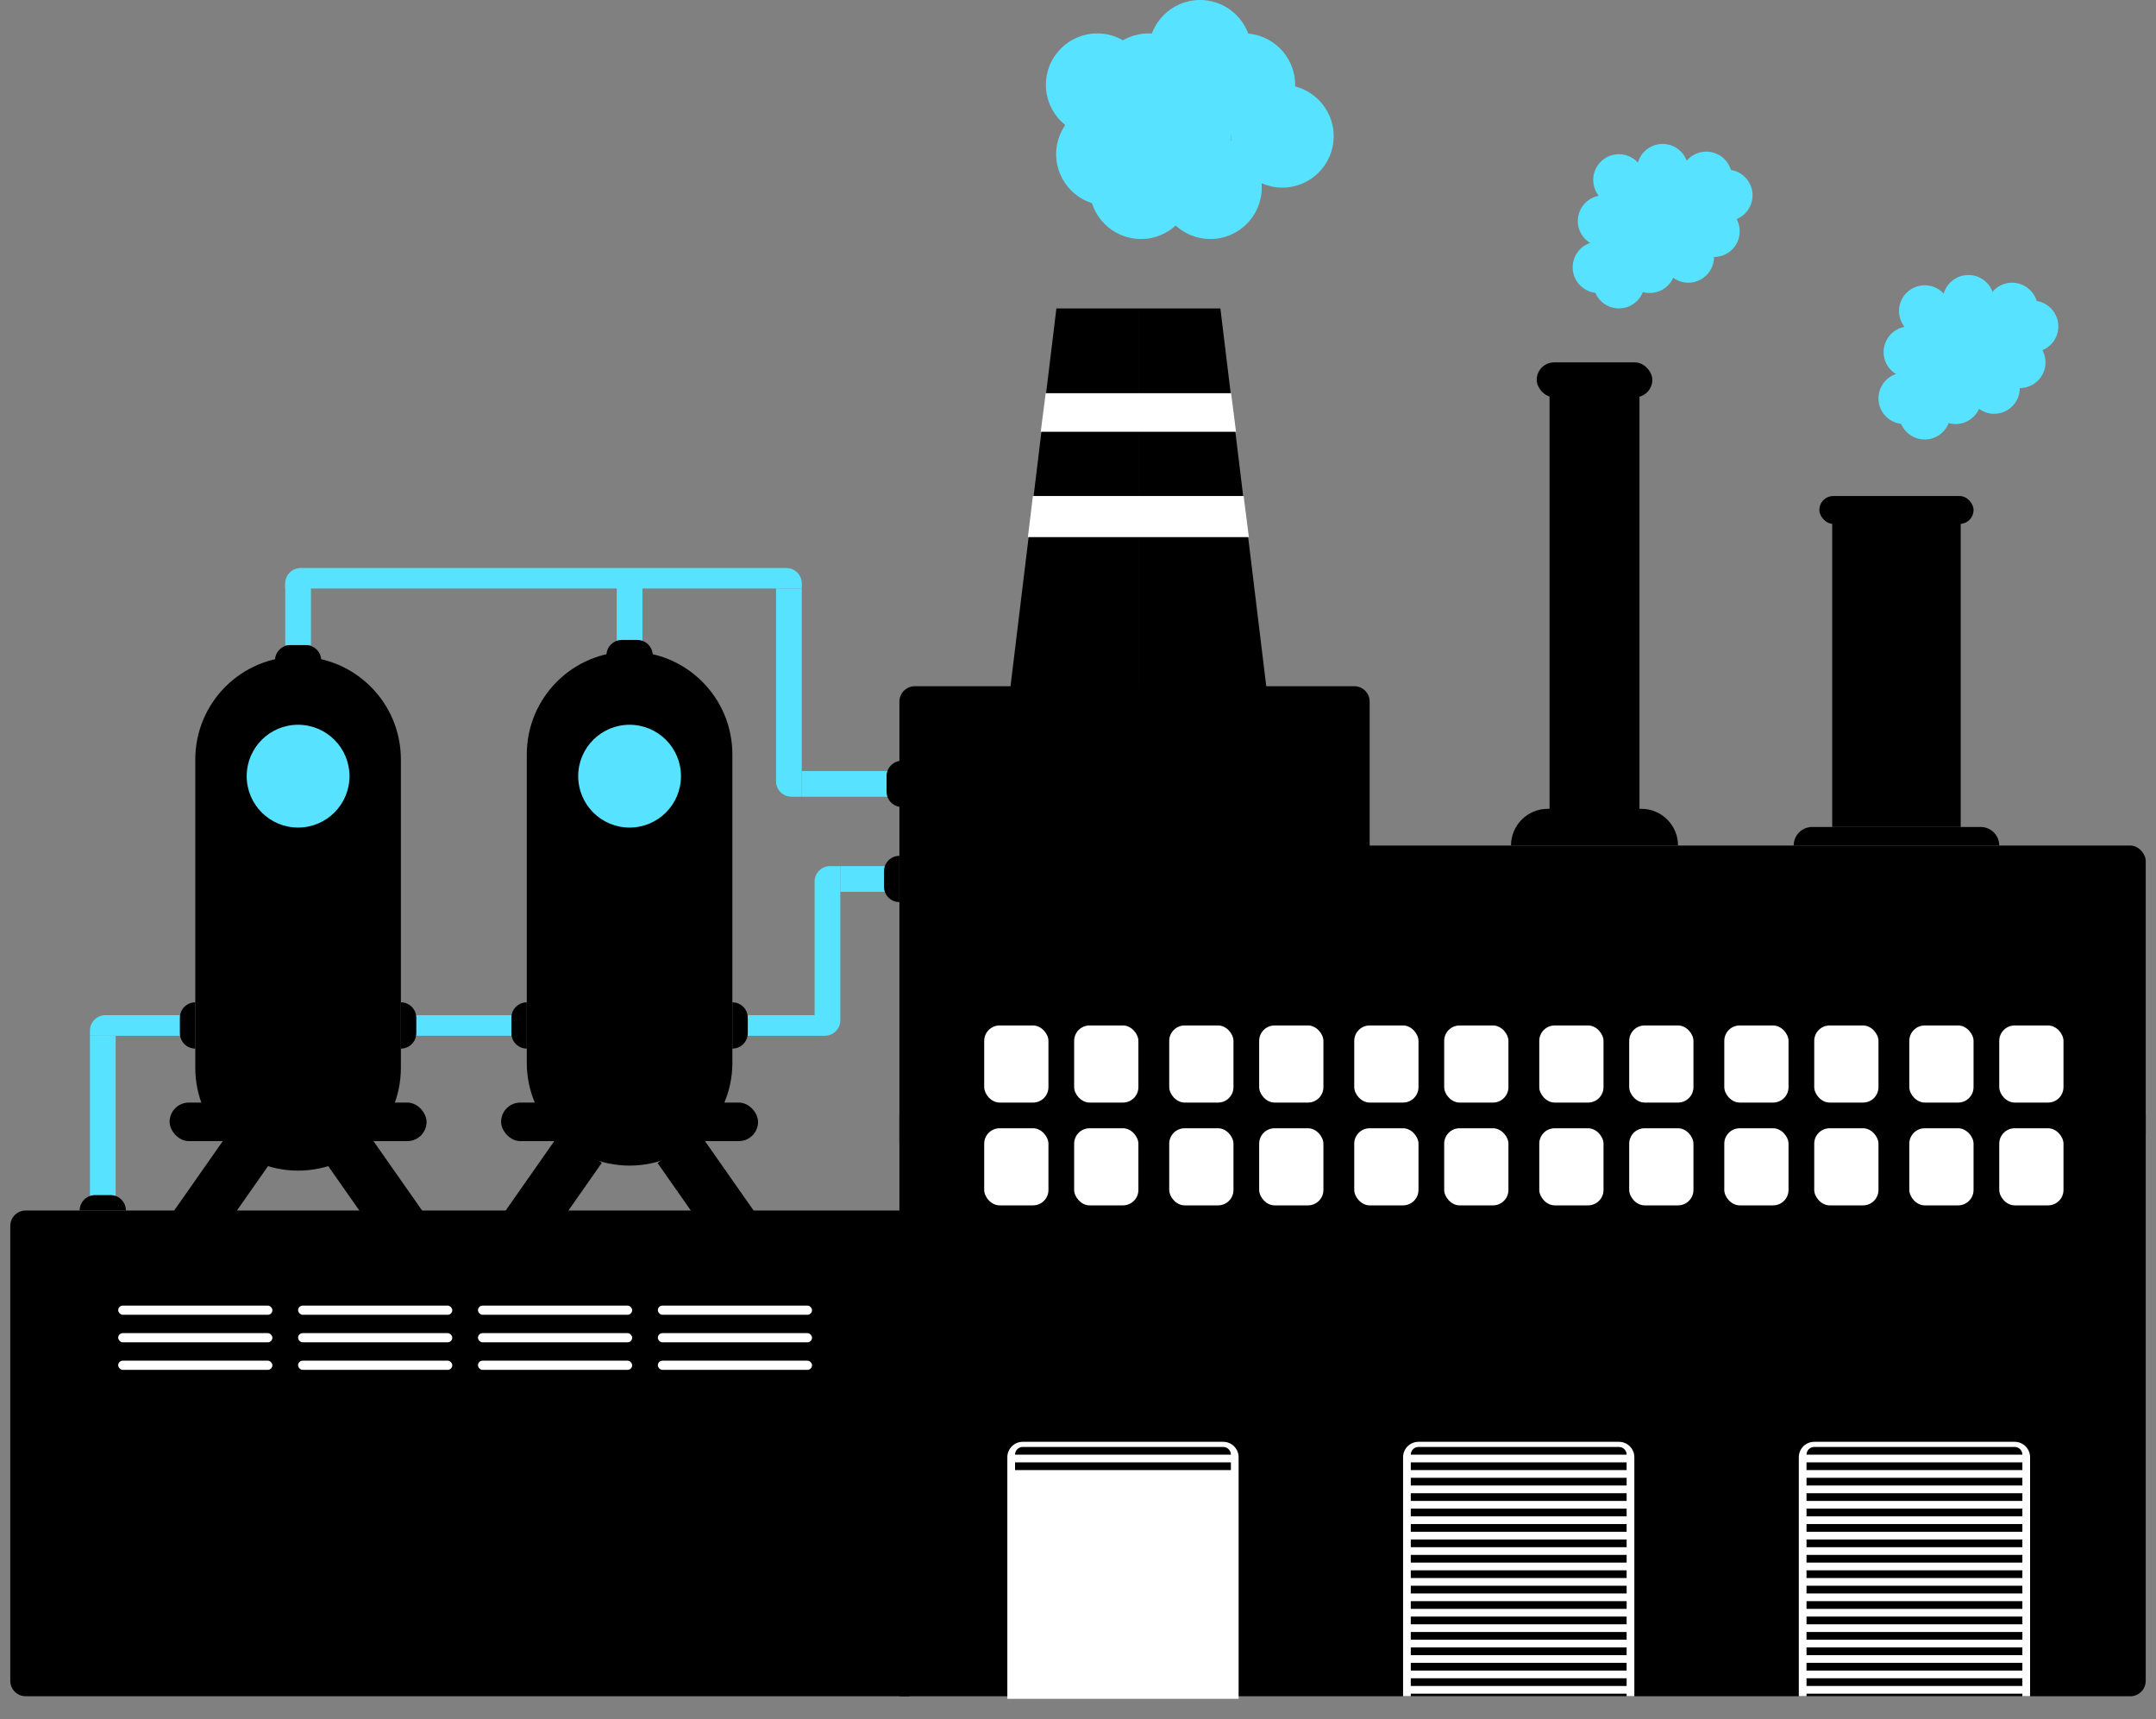 <svg viewBox="0 0 839 669" fill="none" xmlns="http://www.w3.org/2000/svg">
<rect x="0" y="0" width="839" height="669" fill="#808080" stroke="none"/>
<g>
<path d="M4 477C4 473.686 6.686 471 10 471H354V660H10C6.686 660 4 657.314 4 654V477Z" fill="black"/>
<path d="M350 434C350 430.686 352.686 428 356 428H829C832.314 428 835 430.686 835 434V654C835 657.314 832.314 660 829 660H350V434Z" fill="black"/>
<rect x="111" y="227" width="10" height="24" fill="#57e3ff"/>
<path d="M111 227C111 223.686 113.686 221 117 221H306C309.314 221 312 223.686 312 227V229H111V227Z" fill="#57e3ff"/>
<rect x="240" y="227" width="10" height="24" fill="#57e3ff"/>
<path d="M317 343C317 339.686 319.686 337 323 337H327V395H317V343Z" fill="#57e3ff"/>
<path d="M350 273C350 269.686 352.686 267 356 267H527C530.314 267 533 269.686 533 273V445H350V273Z" fill="black"/>
<rect x="519" y="329" width="316" height="118" rx="6" fill="black"/>
<rect x="383" y="399" width="25" height="30" rx="6" fill="white"/>
<rect x="418" y="399" width="25" height="30" rx="6" fill="white"/>
<rect x="383" y="439" width="25" height="30" rx="6" fill="white"/>
<rect x="418" y="439" width="25" height="30" rx="6" fill="white"/>
<rect x="455" y="399" width="25" height="30" rx="6" fill="white"/>
<rect x="490" y="399" width="25" height="30" rx="6" fill="white"/>
<rect x="455" y="439" width="25" height="30" rx="6" fill="white"/>
<rect x="490" y="439" width="25" height="30" rx="6" fill="white"/>
<rect x="527" y="399" width="25" height="30" rx="6" fill="white"/>
<rect x="562" y="399" width="25" height="30" rx="6" fill="white"/>
<rect x="527" y="439" width="25" height="30" rx="6" fill="white"/>
<rect x="562" y="439" width="25" height="30" rx="6" fill="white"/>
<rect x="599" y="399" width="25" height="30" rx="6" fill="white"/>
<rect x="634" y="399" width="25" height="30" rx="6" fill="white"/>
<rect x="599" y="439" width="25" height="30" rx="6" fill="white"/>
<rect x="634" y="439" width="25" height="30" rx="6" fill="white"/>
<rect x="671" y="399" width="25" height="30" rx="6" fill="white"/>
<rect x="706" y="399" width="25" height="30" rx="6" fill="white"/>
<rect x="671" y="439" width="25" height="30" rx="6" fill="white"/>
<rect x="706" y="439" width="25" height="30" rx="6" fill="white"/>
<rect x="743" y="399" width="25" height="30" rx="6" fill="white"/>
<rect x="778" y="399" width="25" height="30" rx="6" fill="white"/>
<rect x="743" y="439" width="25" height="30" rx="6" fill="white"/>
<rect x="778" y="439" width="25" height="30" rx="6" fill="white"/>
<path d="M302 229H312V310H308C304.686 310 302 307.314 302 304V229Z" fill="#57e3ff"/>
<rect x="312" y="300" width="34" height="10" fill="#57e3ff"/>
<rect x="327" y="337" width="18" height="10" fill="#57e3ff"/>
<path d="M290 395H327V397C327 400.314 324.314 403 321 403H290V395Z" fill="#57e3ff"/>
<rect x="161" y="395" width="39" height="8" fill="#57e3ff"/>
<path d="M205 293.526C205 271.435 222.909 253.526 245 253.526V253.526C267.091 253.526 285 271.435 285 293.526V413.526C285 435.618 267.091 453.526 245 453.526V453.526C222.909 453.526 205 435.618 205 413.526V293.526Z" fill="black"/>
<path d="M236 255C236 251.686 238.686 249 242 249H248C251.314 249 254 251.686 254 255V255.789H236V255Z" fill="black"/>
<path d="M285 390C288.314 390 291 392.686 291 396V402C291 405.314 288.314 408 285 408V408V390V390Z" fill="black"/>
<path d="M156 390C159.314 390 162 392.686 162 396V402C162 405.314 159.314 408 156 408V408V390V390Z" fill="black"/>
<path d="M351 314C347.686 314 345 311.314 345 308V302C345 298.686 347.686 296 351 296V296V314V314Z" fill="black"/>
<path d="M205 408C201.686 408 199 405.314 199 402V396C199 392.686 201.686 390 205 390V390V408V408Z" fill="black"/>
<path d="M35 401C35 397.686 37.686 395 41 395H71V403H35V401Z" fill="#57e3ff"/>
<rect x="35" y="403" width="10" height="63" fill="#57e3ff"/>
<path d="M76 408C72.686 408 70 405.314 70 402V396C70 392.686 72.686 390 76 390V390V408V408Z" fill="black"/>
<path d="M31 471C31 467.686 33.686 465 37 465H43C46.314 465 49 467.686 49 471V471H31V471Z" fill="black"/>
<path d="M350 351C346.686 351 344 348.314 344 345V339C344 335.686 346.686 333 350 333V333V351V351Z" fill="black"/>
<path d="M588 329C588 321.104 594.401 314.704 602.297 314.704H638.703C646.599 314.704 653 321.104 653 329V329H588V329Z" fill="black"/>
<rect x="603" y="143.859" width="35" height="177.992" fill="black"/>
<rect x="598" y="141" width="45" height="13.582" rx="6.791" fill="black"/>
<path d="M698 329C698 325.005 701.239 321.766 705.234 321.766H770.766C774.761 321.766 778 325.005 778 329V329H698V329Z" fill="black"/>
<rect x="713" y="202.404" width="50" height="119.362" fill="black"/>
<rect x="708" y="193" width="60" height="10.851" rx="5.426" fill="black"/>
<path d="M411.092 120H443V269H393L411.092 120Z" fill="black"/>
<path d="M474.908 120H443V269H493L474.908 120Z" fill="black"/>
<path d="M406.912 153H479.083L481 168H405L406.912 153Z" fill="white"/>
<path d="M401.948 193H483.958L486 209H400L401.948 193Z" fill="white"/>
<path d="M76 295.484C76 273.393 93.909 255.484 116 255.484V255.484C138.091 255.484 156 273.393 156 295.484V415.484C156 437.576 138.091 455.484 116 455.484V455.484C93.909 455.484 76 437.576 76 415.484V295.484Z" fill="black"/>
<path d="M107 257C107 253.686 109.686 251 113 251H119C122.314 251 125 253.686 125 257V257.726H107V257Z" fill="black"/>
<rect x="67" y="472.128" width="38" height="20" transform="rotate(-55 67 472.128)" fill="black"/>
<rect width="38" height="20" transform="matrix(0.574 0.819 0.819 -0.574 126.883 452.52)" fill="black"/>
<rect x="196" y="472.128" width="38" height="20" transform="rotate(-55 196 472.128)" fill="black"/>
<rect width="38" height="20" transform="matrix(0.574 0.819 0.819 -0.574 255.884 452.52)" fill="black"/>
<path d="M392 567C392 563.686 394.686 561 398 561H476C479.314 561 482 563.686 482 567V661H392V567Z" fill="white"/>
<path d="M395 566C395 564.343 396.343 563 398 563H476C477.657 563 479 564.343 479 566V566H395V566Z" fill="black"/>
<path d="M700 567C700 563.686 702.686 561 706 561H784C787.314 561 790 563.686 790 567V660H700V567Z" fill="white"/>
<rect x="703" y="569" width="84" height="3" fill="black"/>
<rect x="703" y="575" width="84" height="3" fill="black"/>
<rect x="703" y="581" width="84" height="3" fill="black"/>
<rect x="703" y="587" width="84" height="3" fill="black"/>
<rect x="703" y="593" width="84" height="3" fill="black"/>
<rect x="703" y="599" width="84" height="3" fill="black"/>
<rect x="703" y="605" width="84" height="3" fill="black"/>
<rect x="703" y="611" width="84" height="3" fill="black"/>
<rect x="703" y="617" width="84" height="3" fill="black"/>
<rect x="703" y="623" width="84" height="3" fill="black"/>
<rect x="703" y="629" width="84" height="3" fill="black"/>
<rect x="703" y="635" width="84" height="3" fill="black"/>
<rect x="703" y="641" width="84" height="3" fill="black"/>
<rect x="703" y="647" width="84" height="3" fill="black"/>
<rect x="703" y="653" width="84" height="3" fill="black"/>
<rect x="703" y="659" width="84" height="1" fill="black"/>
<path d="M703 566C703 564.343 704.343 563 706 563H784C785.657 563 787 564.343 787 566V566H703V566Z" fill="black"/>
<path d="M546 567C546 563.686 548.686 561 552 561H630C633.314 561 636 563.686 636 567V660H546V567Z" fill="white"/>
<rect x="395" y="569" width="84" height="3" fill="black"/>
<rect x="549" y="569" width="84" height="3" fill="black"/>
<rect x="549" y="575" width="84" height="3" fill="black"/>
<rect x="549" y="581" width="84" height="3" fill="black"/>
<rect x="549" y="587" width="84" height="3" fill="black"/>
<rect x="549" y="593" width="84" height="3" fill="black"/>
<rect x="549" y="599" width="84" height="3" fill="black"/>
<rect x="549" y="605" width="84" height="3" fill="black"/>
<rect x="549" y="611" width="84" height="3" fill="black"/>
<rect x="549" y="617" width="84" height="3" fill="black"/>
<rect x="549" y="623" width="84" height="3" fill="black"/>
<rect x="549" y="629" width="84" height="3" fill="black"/>
<rect x="549" y="635" width="84" height="3" fill="black"/>
<rect x="549" y="641" width="84" height="3" fill="black"/>
<rect x="549" y="647" width="84" height="3" fill="black"/>
<rect x="549" y="653" width="84" height="3" fill="black"/>
<rect x="549" y="659" width="84" height="1" fill="black"/>
<path d="M549 566C549 564.343 550.343 563 552 563H630C631.657 563 633 564.343 633 566V566H549V566Z" fill="black"/>
<circle cx="431" cy="60" r="20" fill="#57e3ff"/>
<circle cx="444" cy="73" r="20" fill="#57e3ff"/>
<circle cx="471" cy="73" r="20" fill="#57e3ff"/>
<circle cx="459" cy="53" r="20" fill="#57e3ff"/>
<circle cx="447" cy="33" r="20" fill="#57e3ff"/>
<circle cx="427" cy="33" r="20" fill="#57e3ff"/>
<circle cx="467" cy="20" r="20" fill="#57e3ff"/>
<circle cx="484" cy="33" r="20" fill="#57e3ff"/>
<circle cx="499" cy="53" r="20" fill="#57e3ff"/>
<circle cx="622" cy="104" r="10" fill="#57e3ff"/>
<circle cx="630" cy="110" r="10" fill="#57e3ff"/>
<circle cx="642" cy="104" r="10" fill="#57e3ff"/>
<circle cx="637" cy="94" r="10" fill="#57e3ff"/>
<circle cx="624" cy="86" r="10" fill="#57e3ff"/>
<circle cx="640" cy="79" r="10" fill="#57e3ff"/>
<circle cx="652" cy="89" r="10" fill="#57e3ff"/>
<circle cx="657" cy="100" r="10" fill="#57e3ff"/>
<circle cx="667" cy="90" r="10" fill="#57e3ff"/>
<circle cx="654" cy="79" r="10" fill="#57e3ff"/>
<circle cx="630" cy="70" r="10" fill="#57e3ff"/>
<circle cx="647" cy="66" r="10" fill="#57e3ff"/>
<circle cx="664" cy="69" r="10" fill="#57e3ff"/>
<circle cx="672" cy="76" r="10" fill="#57e3ff"/>
<circle cx="741" cy="155" r="10" fill="#57e3ff"/>
<circle cx="749" cy="161" r="10" fill="#57e3ff"/>
<circle cx="761" cy="155" r="10" fill="#57e3ff"/>
<circle cx="756" cy="145" r="10" fill="#57e3ff"/>
<circle cx="743" cy="137" r="10" fill="#57e3ff"/>
<circle cx="759" cy="130" r="10" fill="#57e3ff"/>
<circle cx="771" cy="140" r="10" fill="#57e3ff"/>
<circle cx="776" cy="151" r="10" fill="#57e3ff"/>
<circle cx="786" cy="141" r="10" fill="#57e3ff"/>
<circle cx="773" cy="130" r="10" fill="#57e3ff"/>
<circle cx="749" cy="121" r="10" fill="#57e3ff"/>
<circle cx="766" cy="117" r="10" fill="#57e3ff"/>
<circle cx="783" cy="120" r="10" fill="#57e3ff"/>
<circle cx="791" cy="127" r="10" fill="#57e3ff"/>
<circle cx="116" cy="302" r="20" fill="#57e3ff"/>
<circle cx="245" cy="302" r="20" fill="#57e3ff"/>
<rect x="46" y="508" width="60" height="3.571" rx="1.786" fill="white"/>
<rect x="46" y="518.714" width="60" height="3.571" rx="1.786" fill="white"/>
<rect x="46" y="529.429" width="60" height="3.571" rx="1.786" fill="white"/>
<rect x="116" y="508" width="60" height="3.571" rx="1.786" fill="white"/>
<rect x="116" y="518.714" width="60" height="3.571" rx="1.786" fill="white"/>
<rect x="116" y="529.429" width="60" height="3.571" rx="1.786" fill="white"/>
<rect x="186" y="508" width="60" height="3.571" rx="1.786" fill="white"/>
<rect x="186" y="518.714" width="60" height="3.571" rx="1.786" fill="white"/>
<rect x="186" y="529.429" width="60" height="3.571" rx="1.786" fill="white"/>
<rect x="256" y="508" width="60" height="3.571" rx="1.786" fill="white"/>
<rect x="256" y="518.714" width="60" height="3.571" rx="1.786" fill="white"/>
<rect x="256" y="529.429" width="60" height="3.571" rx="1.786" fill="white"/>
<rect x="66" y="429" width="100" height="15" rx="7.5" fill="black"/>
<rect x="195" y="429" width="100" height="15" rx="7.5" fill="black"/>
</g>
</svg>
